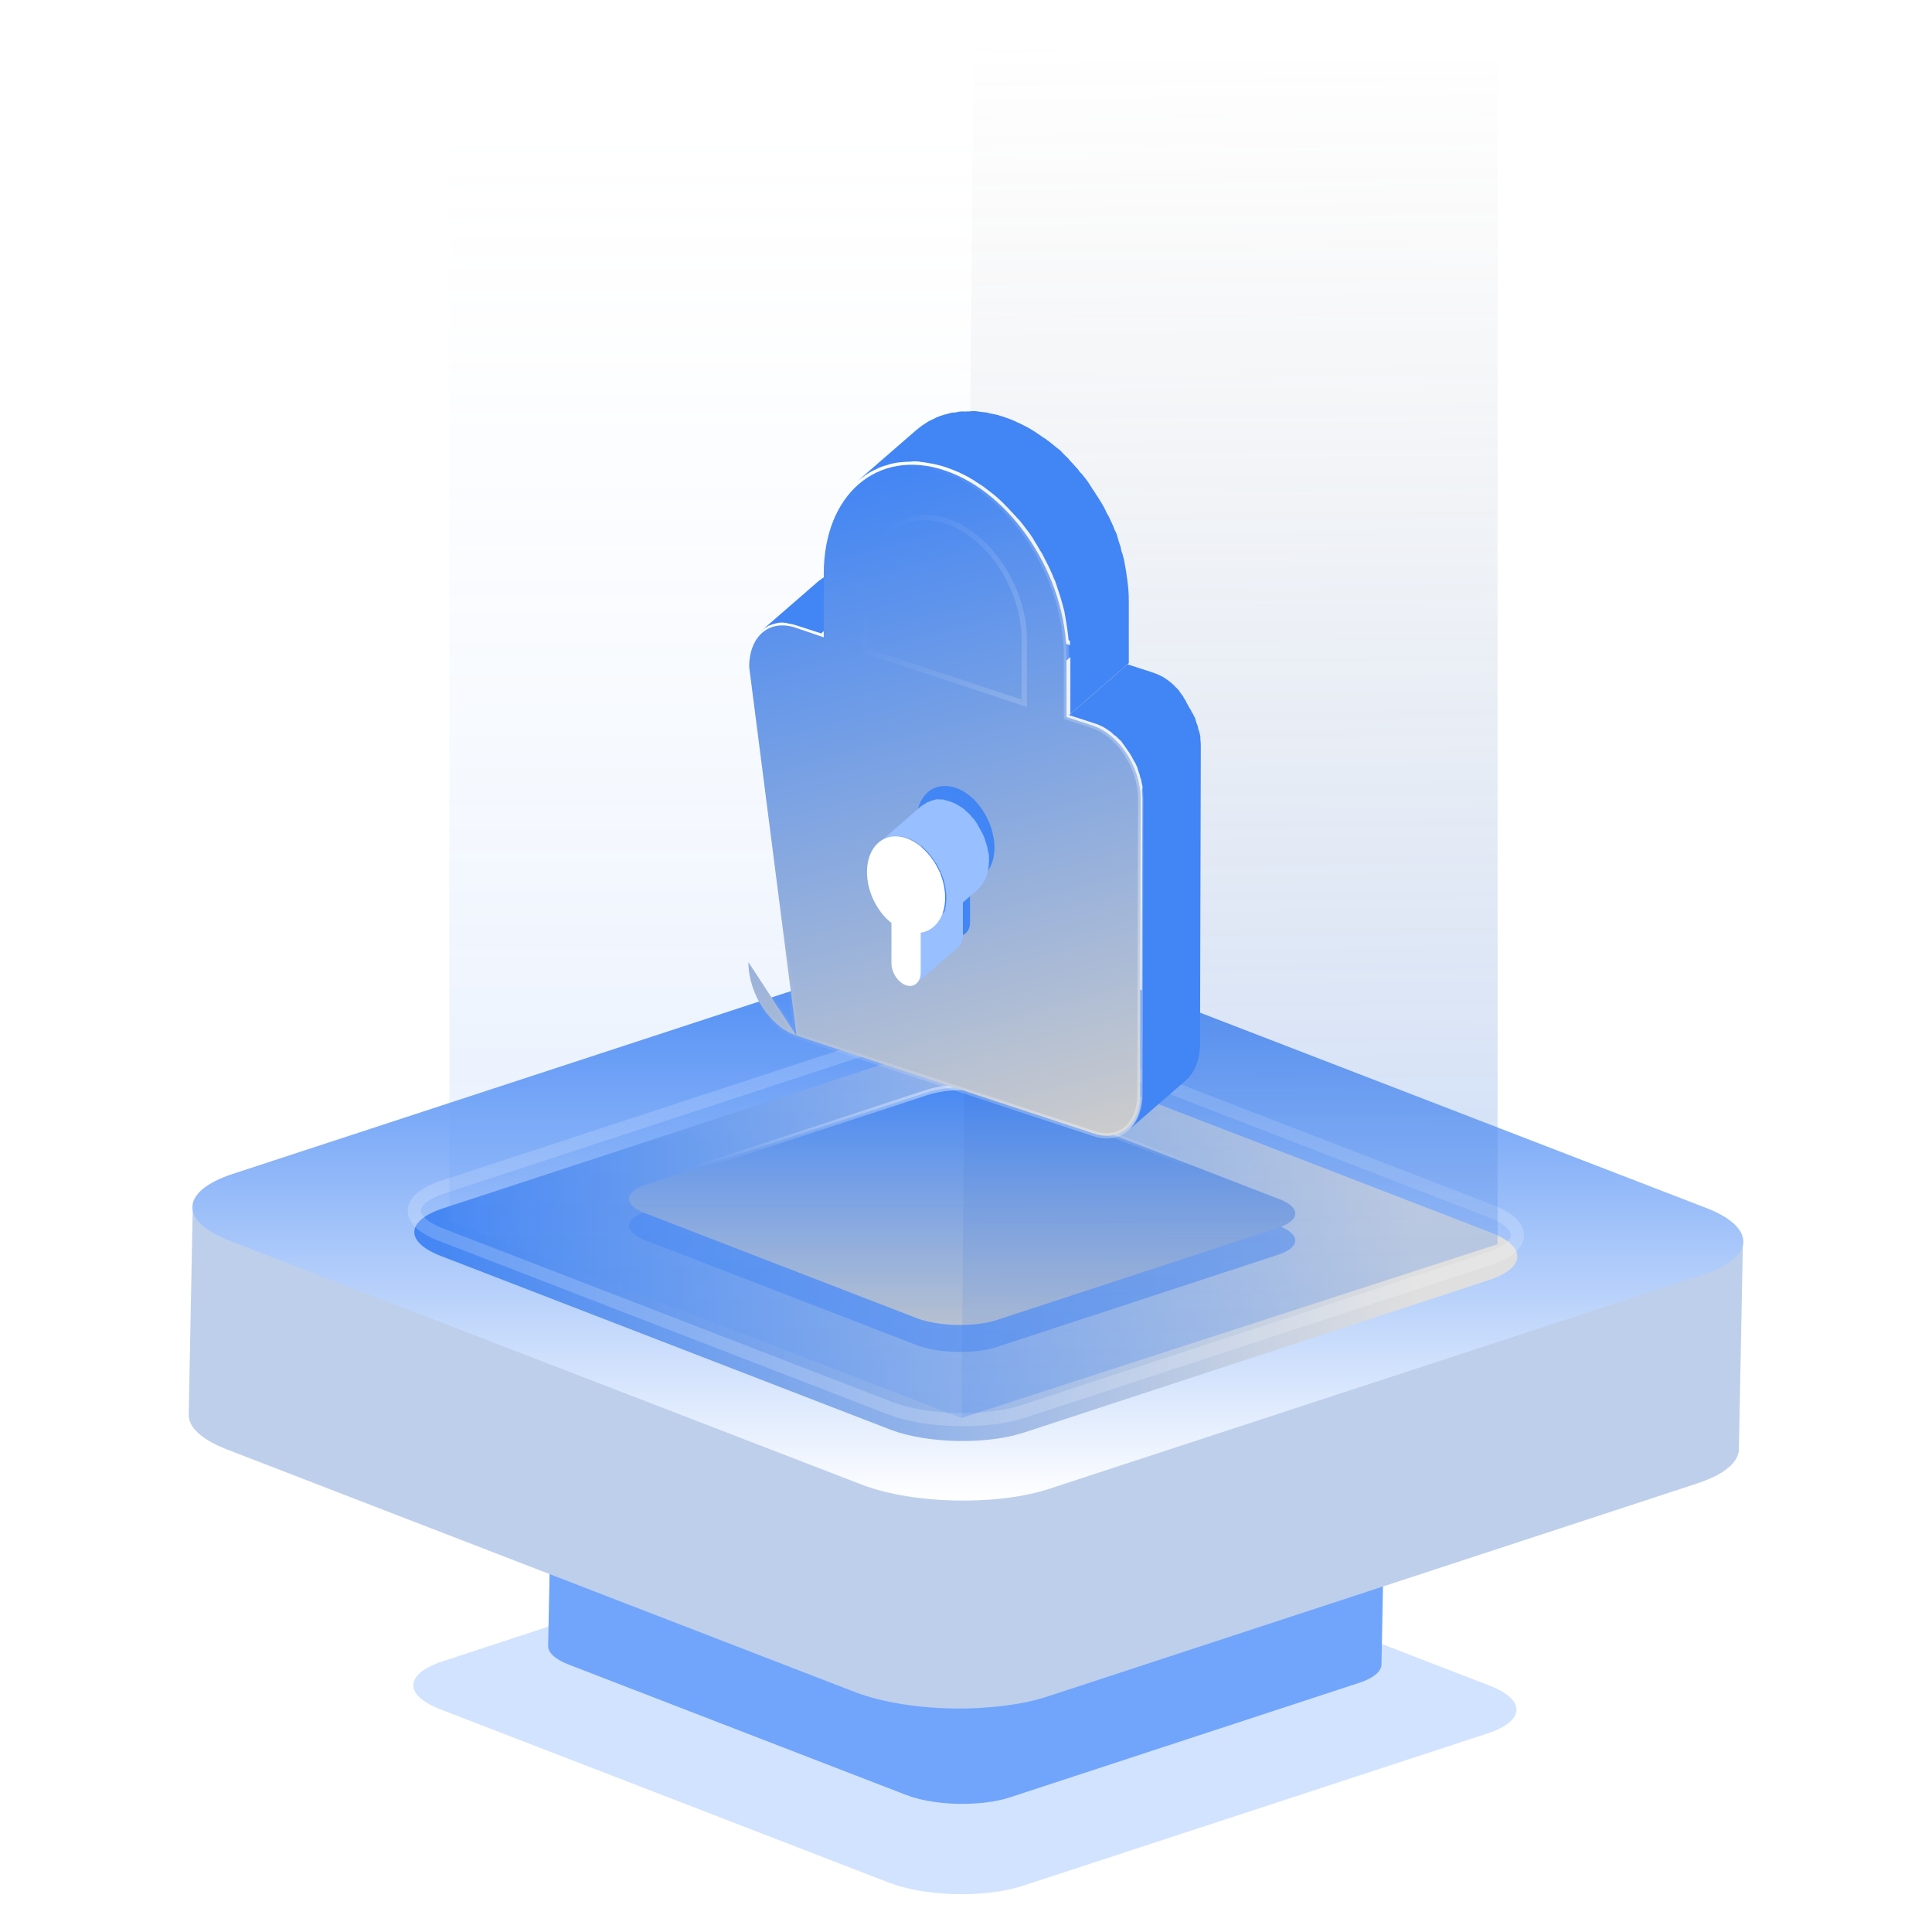 <svg width="362" height="362" viewBox="0 0 362 362" fill="none" xmlns="http://www.w3.org/2000/svg">
<path d="M279.175 315.861C285.954 318.484 285.767 322.481 278.748 324.786L191.632 353.349C184.619 355.647 173.395 355.392 166.617 352.769L82.414 320.238C75.636 317.615 75.822 313.618 82.842 311.313L169.958 282.75C176.971 280.452 188.194 280.707 194.972 283.33L279.175 315.861Z" fill="#D2E3FF"/>
<path d="M259.256 290.715C259.249 290.807 259.23 290.9 259.208 290.993C259.204 291.008 259.204 291.022 259.197 291.034C259.167 291.134 259.13 291.23 259.086 291.327C259.075 291.353 259.06 291.379 259.045 291.405C259.008 291.475 258.967 291.549 258.922 291.62C258.904 291.646 258.889 291.676 258.87 291.702C258.844 291.742 258.807 291.779 258.778 291.82L258.804 290.566C258.804 290.622 258.793 290.677 258.785 290.733C258.778 290.804 258.767 290.87 258.748 290.937C258.737 290.978 258.726 291.019 258.715 291.06C258.696 291.119 258.674 291.182 258.648 291.241C258.629 291.282 258.611 291.327 258.592 291.368C258.562 291.423 258.529 291.479 258.496 291.538C258.47 291.579 258.444 291.624 258.418 291.664C258.384 291.713 258.344 291.761 258.306 291.809C258.266 291.861 258.225 291.913 258.177 291.965C258.132 292.013 258.084 292.058 258.039 292.106C257.987 292.158 257.939 292.206 257.88 292.258C257.824 292.306 257.765 292.355 257.705 292.403C257.646 292.451 257.587 292.499 257.524 292.544C257.453 292.596 257.379 292.644 257.301 292.696C257.234 292.74 257.171 292.785 257.101 292.826C257.004 292.885 256.896 292.945 256.793 293.004C256.729 293.041 256.67 293.074 256.603 293.112C256.414 293.212 256.21 293.308 255.995 293.401C255.824 293.475 255.65 293.546 255.464 293.62C255.412 293.638 255.36 293.657 255.308 293.679C255.13 293.746 254.948 293.813 254.755 293.876L189.334 315.33C189.038 315.427 188.726 315.516 188.41 315.601C188.355 315.616 188.295 315.631 188.24 315.65C187.917 315.735 187.59 315.813 187.253 315.883C187.242 315.887 187.23 315.887 187.219 315.891C186.878 315.961 186.525 316.028 186.169 316.087C186.058 316.106 185.943 316.121 185.828 316.139C185.579 316.176 185.327 316.214 185.071 316.247C184.937 316.265 184.804 316.28 184.67 316.295C184.481 316.317 184.292 316.336 184.102 316.351C183.691 316.392 183.279 316.421 182.859 316.447C182.744 316.455 182.629 316.462 182.514 316.47C182.34 316.477 182.166 316.481 181.991 316.488C181.75 316.496 181.509 316.507 181.268 316.507C181.141 316.507 181.012 316.507 180.882 316.507C180.607 316.507 180.336 316.507 180.062 316.503C179.943 316.499 179.824 316.499 179.702 316.496C179.379 316.488 179.06 316.473 178.737 316.458C178.678 316.455 178.618 316.455 178.563 316.451C178.188 316.429 177.817 316.399 177.446 316.369C177.353 316.362 177.264 316.351 177.171 316.343C176.859 316.314 176.551 316.28 176.247 316.24C176.177 316.232 176.11 316.225 176.039 316.214C175.679 316.165 175.327 316.113 174.978 316.054C174.893 316.039 174.811 316.024 174.726 316.009C174.448 315.961 174.173 315.909 173.902 315.854C173.806 315.835 173.709 315.817 173.616 315.794C173.294 315.724 172.978 315.65 172.667 315.572C172.641 315.564 172.615 315.56 172.589 315.553C172.247 315.464 171.913 315.368 171.59 315.264C171.26 315.16 170.941 315.048 170.633 314.93C170.607 314.919 170.574 314.911 170.548 314.9L107.312 290.47C107.108 290.392 106.919 290.31 106.733 290.228C106.685 290.206 106.637 290.184 106.589 290.162C106.429 290.091 106.277 290.017 106.132 289.943C106.106 289.932 106.08 289.917 106.058 289.906C105.921 289.835 105.787 289.761 105.661 289.69C105.65 289.683 105.639 289.676 105.628 289.672C105.483 289.586 105.349 289.501 105.219 289.416C105.186 289.394 105.153 289.371 105.119 289.345C104.986 289.253 104.86 289.16 104.745 289.067C104.737 289.063 104.733 289.056 104.726 289.052C104.618 288.963 104.518 288.87 104.425 288.781C104.399 288.755 104.377 288.733 104.351 288.707C104.258 288.611 104.169 288.514 104.091 288.418C104.088 288.414 104.088 288.41 104.084 288.407C104.01 288.314 103.947 288.217 103.891 288.121C103.876 288.095 103.861 288.073 103.847 288.047C103.791 287.946 103.743 287.85 103.706 287.75C103.706 287.746 103.706 287.746 103.706 287.742C103.668 287.646 103.642 287.546 103.624 287.449C103.62 287.423 103.613 287.397 103.609 287.375C103.594 287.275 103.583 287.178 103.587 287.078L103.561 288.34C103.535 288.303 103.505 288.266 103.483 288.232C103.435 288.154 103.39 288.08 103.349 288.002C103.194 287.694 103.116 287.382 103.123 287.074L102.707 308.392C102.681 309.631 103.965 310.893 106.566 311.898L169.802 336.329C169.806 336.329 169.806 336.332 169.809 336.332C169.835 336.343 169.861 336.351 169.887 336.358C170.21 336.481 170.54 336.596 170.885 336.703C170.9 336.707 170.915 336.714 170.93 336.718C171.245 336.818 171.572 336.911 171.906 336.996C171.91 336.996 171.913 336.996 171.917 337C171.943 337.008 171.969 337.011 171.991 337.019C172.258 337.089 172.533 337.156 172.811 337.215C172.867 337.226 172.923 337.238 172.978 337.249C173.075 337.271 173.175 337.29 173.275 337.312C173.409 337.338 173.542 337.367 173.679 337.393C173.824 337.419 173.976 337.445 174.125 337.471C174.214 337.486 174.299 337.505 174.388 337.516C174.436 337.523 174.485 337.534 174.533 337.542C174.815 337.586 175.101 337.627 175.386 337.668C175.42 337.672 175.449 337.675 175.483 337.679C175.553 337.69 175.628 337.698 175.698 337.705C175.88 337.727 176.062 337.753 176.247 337.772C176.384 337.787 176.522 337.798 176.655 337.813C176.748 337.82 176.845 337.831 176.937 337.839C177 337.846 177.064 337.85 177.127 337.857C177.427 337.883 177.731 337.906 178.032 337.924C178.051 337.924 178.069 337.924 178.088 337.928C178.147 337.931 178.21 337.932 178.269 337.935C178.503 337.946 178.737 337.961 178.971 337.969C179.067 337.972 179.164 337.972 179.264 337.976C179.386 337.98 179.513 337.983 179.635 337.983C179.743 337.987 179.854 337.991 179.961 337.991C180.136 337.991 180.307 337.991 180.481 337.987C180.615 337.987 180.748 337.987 180.878 337.987C180.93 337.987 180.982 337.987 181.034 337.987C181.23 337.983 181.427 337.972 181.624 337.965C181.806 337.957 181.987 337.954 182.166 337.946C182.203 337.946 182.236 337.943 182.273 337.943C182.355 337.939 182.433 337.928 182.514 337.924C182.948 337.898 183.379 337.865 183.806 337.824C183.887 337.816 183.973 337.813 184.054 337.805C184.169 337.794 184.284 337.779 184.399 337.765C184.537 337.75 184.678 337.731 184.815 337.716C185.078 337.683 185.342 337.646 185.602 337.605C185.72 337.586 185.835 337.572 185.954 337.553C186.321 337.49 186.689 337.427 187.041 337.353C187.06 337.349 187.078 337.345 187.097 337.342C187.39 337.278 187.679 337.215 187.958 337.141C188.006 337.13 188.051 337.115 188.099 337.104C188.158 337.089 188.217 337.071 188.277 337.056C188.603 336.967 188.926 336.874 189.23 336.774L254.655 315.319C254.767 315.282 254.874 315.245 254.982 315.208C255.011 315.197 255.037 315.186 255.067 315.175C255.152 315.145 255.234 315.115 255.316 315.082C255.394 315.052 255.472 315.022 255.546 314.993C255.624 314.959 255.702 314.93 255.78 314.896C255.828 314.878 255.88 314.855 255.928 314.837C255.943 314.829 255.958 314.822 255.973 314.815C256.18 314.722 256.381 314.625 256.566 314.529C256.581 314.522 256.6 314.514 256.614 314.507C256.637 314.496 256.659 314.481 256.681 314.47C256.83 314.392 256.967 314.31 257.101 314.228C257.115 314.217 257.138 314.21 257.152 314.199C257.16 314.195 257.164 314.191 257.167 314.188C257.305 314.099 257.434 314.013 257.553 313.92C257.564 313.913 257.575 313.906 257.587 313.898C257.609 313.883 257.624 313.865 257.642 313.85C257.728 313.783 257.813 313.713 257.887 313.646C257.906 313.631 257.924 313.616 257.943 313.598C257.954 313.586 257.961 313.575 257.973 313.568C258.065 313.479 258.154 313.39 258.236 313.301C258.236 313.301 258.236 313.301 258.24 313.297C258.318 313.204 258.388 313.115 258.451 313.022C258.459 313.011 258.466 313.004 258.473 312.993C258.485 312.978 258.492 312.959 258.503 312.941C258.548 312.87 258.588 312.796 258.626 312.726C258.633 312.707 258.648 312.692 258.655 312.674C258.659 312.666 258.663 312.655 258.666 312.648C258.711 312.551 258.748 312.451 258.778 312.355C258.778 312.351 258.781 312.347 258.781 312.343C258.785 312.332 258.785 312.321 258.789 312.31C258.811 312.217 258.83 312.124 258.837 312.032C258.837 312.017 258.844 312.002 258.844 311.987C258.848 311.954 258.848 311.924 258.848 311.891L259.264 290.573C259.267 290.622 259.26 290.67 259.256 290.715Z" fill="#71A5FC"/>
<path d="M326.573 232.181C326.56 232.353 326.525 232.526 326.484 232.698C326.477 232.726 326.477 232.754 326.463 232.774C326.408 232.961 326.339 233.14 326.256 233.32C326.235 233.368 326.207 233.416 326.18 233.465C326.111 233.596 326.035 233.734 325.952 233.865C325.918 233.913 325.89 233.969 325.855 234.017C325.807 234.093 325.738 234.162 325.683 234.238L325.731 231.905C325.731 232.008 325.711 232.112 325.697 232.215C325.683 232.346 325.662 232.471 325.628 232.595C325.607 232.671 325.586 232.747 325.566 232.823C325.531 232.933 325.49 233.051 325.441 233.161C325.407 233.237 325.372 233.32 325.338 233.396C325.283 233.499 325.22 233.603 325.158 233.713C325.11 233.789 325.062 233.872 325.013 233.948C324.951 234.038 324.875 234.127 324.806 234.217C324.73 234.314 324.654 234.41 324.565 234.507C324.482 234.597 324.392 234.679 324.309 234.769C324.213 234.866 324.123 234.956 324.013 235.052C323.909 235.142 323.799 235.232 323.688 235.321C323.578 235.411 323.467 235.501 323.35 235.584C323.219 235.68 323.081 235.77 322.936 235.867C322.811 235.95 322.694 236.032 322.563 236.108C322.384 236.219 322.183 236.329 321.99 236.44C321.873 236.509 321.762 236.571 321.638 236.64C321.286 236.826 320.906 237.006 320.506 237.178C320.189 237.316 319.864 237.447 319.519 237.585C319.422 237.62 319.326 237.654 319.229 237.696C318.898 237.82 318.56 237.944 318.201 238.062L196.503 277.972C195.951 278.151 195.371 278.317 194.785 278.476C194.681 278.503 194.571 278.531 194.467 278.565C193.867 278.724 193.259 278.869 192.631 279C192.61 279.007 192.59 279.007 192.569 279.014C191.934 279.145 191.278 279.269 190.616 279.38C190.409 279.414 190.195 279.442 189.981 279.476C189.518 279.545 189.049 279.614 188.572 279.677C188.324 279.711 188.076 279.739 187.827 279.766C187.475 279.808 187.123 279.842 186.771 279.87C186.005 279.946 185.239 280.001 184.459 280.049C184.245 280.063 184.031 280.077 183.817 280.091C183.492 280.105 183.168 280.111 182.843 280.125C182.395 280.139 181.946 280.16 181.497 280.16C181.263 280.16 181.021 280.16 180.78 280.16C180.269 280.16 179.765 280.16 179.254 280.153C179.033 280.146 178.812 280.146 178.585 280.139C177.984 280.125 177.391 280.098 176.79 280.07C176.68 280.063 176.569 280.063 176.466 280.056C175.768 280.015 175.078 279.96 174.388 279.904C174.215 279.891 174.05 279.87 173.877 279.856C173.297 279.801 172.724 279.739 172.158 279.663C172.027 279.649 171.903 279.635 171.772 279.614C171.102 279.525 170.447 279.428 169.798 279.318C169.639 279.29 169.487 279.262 169.328 279.235C168.811 279.145 168.3 279.048 167.796 278.945C167.617 278.91 167.437 278.876 167.265 278.835C166.664 278.703 166.077 278.565 165.498 278.42C165.449 278.407 165.401 278.4 165.353 278.386C164.718 278.22 164.096 278.041 163.496 277.847C162.882 277.654 162.288 277.447 161.715 277.226C161.667 277.206 161.605 277.192 161.556 277.171L43.925 231.725C43.545 231.58 43.193 231.428 42.848 231.277C42.758 231.235 42.668 231.194 42.579 231.152C42.282 231.021 41.999 230.883 41.73 230.745C41.681 230.724 41.633 230.697 41.592 230.676C41.336 230.545 41.088 230.407 40.853 230.276C40.832 230.262 40.812 230.248 40.791 230.241C40.522 230.082 40.273 229.924 40.032 229.765C39.969 229.724 39.907 229.682 39.845 229.634C39.597 229.461 39.362 229.289 39.148 229.116C39.134 229.109 39.127 229.095 39.114 229.089C38.913 228.923 38.727 228.75 38.554 228.585C38.506 228.536 38.465 228.495 38.416 228.447C38.244 228.267 38.078 228.088 37.933 227.908C37.926 227.901 37.926 227.894 37.919 227.887C37.781 227.715 37.664 227.535 37.56 227.356C37.533 227.308 37.505 227.266 37.478 227.218C37.374 227.032 37.284 226.852 37.215 226.666C37.215 226.659 37.215 226.659 37.215 226.652C37.146 226.472 37.098 226.286 37.063 226.107C37.057 226.058 37.043 226.01 37.036 225.969C37.008 225.782 36.988 225.603 36.995 225.416L36.946 227.763C36.898 227.694 36.843 227.625 36.801 227.563C36.712 227.418 36.629 227.28 36.553 227.135C36.263 226.562 36.118 225.982 36.132 225.409L35.359 265.064C35.31 267.37 37.699 269.716 42.537 271.587L160.169 317.033C160.176 317.033 160.176 317.04 160.183 317.04C160.231 317.06 160.279 317.074 160.328 317.088C160.928 317.316 161.542 317.53 162.184 317.73C162.212 317.737 162.24 317.751 162.267 317.757C162.854 317.944 163.461 318.116 164.083 318.275C164.089 318.275 164.096 318.275 164.103 318.282C164.152 318.296 164.2 318.303 164.241 318.317C164.738 318.448 165.249 318.572 165.767 318.682C165.87 318.703 165.974 318.724 166.077 318.745C166.257 318.786 166.443 318.82 166.63 318.862C166.878 318.91 167.127 318.965 167.382 319.014C167.651 319.062 167.934 319.11 168.21 319.159C168.376 319.186 168.535 319.221 168.7 319.242C168.79 319.255 168.88 319.276 168.97 319.29C169.494 319.373 170.026 319.449 170.557 319.524C170.619 319.531 170.674 319.538 170.737 319.545C170.868 319.566 171.006 319.58 171.137 319.594C171.475 319.635 171.813 319.683 172.158 319.718C172.414 319.745 172.669 319.766 172.918 319.794C173.09 319.808 173.27 319.828 173.442 319.842C173.56 319.856 173.677 319.863 173.794 319.877C174.353 319.925 174.919 319.966 175.479 320.001C175.513 320.001 175.548 320.001 175.582 320.008C175.692 320.015 175.81 320.015 175.92 320.021C176.355 320.042 176.79 320.07 177.225 320.084C177.404 320.09 177.584 320.091 177.77 320.097C177.998 320.104 178.233 320.111 178.46 320.111C178.661 320.118 178.868 320.125 179.068 320.125C179.392 320.125 179.71 320.125 180.034 320.118C180.283 320.118 180.531 320.118 180.773 320.118C180.869 320.118 180.966 320.118 181.063 320.118C181.428 320.111 181.794 320.091 182.16 320.077C182.498 320.063 182.837 320.056 183.168 320.042C183.237 320.042 183.299 320.035 183.368 320.035C183.52 320.028 183.665 320.008 183.817 320.001C184.624 319.952 185.425 319.89 186.219 319.814C186.371 319.801 186.529 319.794 186.681 319.78C186.895 319.759 187.109 319.732 187.323 319.704C187.579 319.676 187.841 319.642 188.096 319.614C188.586 319.552 189.076 319.483 189.56 319.407C189.78 319.373 189.994 319.345 190.215 319.311C190.899 319.193 191.582 319.076 192.238 318.938C192.272 318.931 192.307 318.924 192.341 318.917C192.887 318.8 193.425 318.682 193.943 318.544C194.032 318.524 194.115 318.496 194.205 318.475C194.315 318.448 194.426 318.413 194.536 318.386C195.144 318.22 195.744 318.047 196.31 317.861L318.014 277.951C318.221 277.882 318.422 277.813 318.622 277.744C318.677 277.723 318.725 277.703 318.78 277.682C318.939 277.627 319.091 277.571 319.243 277.509C319.388 277.454 319.533 277.399 319.671 277.344C319.816 277.281 319.961 277.226 320.106 277.164C320.195 277.13 320.292 277.088 320.382 277.054C320.409 277.04 320.437 277.026 320.465 277.012C320.851 276.84 321.224 276.66 321.569 276.481C321.597 276.467 321.631 276.453 321.659 276.439C321.7 276.419 321.742 276.391 321.783 276.37C322.059 276.225 322.315 276.074 322.563 275.922C322.591 275.901 322.632 275.887 322.66 275.866C322.673 275.86 322.68 275.853 322.687 275.846C322.943 275.68 323.184 275.521 323.405 275.349C323.426 275.335 323.447 275.321 323.467 275.307C323.509 275.28 323.536 275.245 323.571 275.218C323.73 275.093 323.888 274.962 324.026 274.838C324.061 274.81 324.095 274.783 324.13 274.748C324.151 274.728 324.164 274.707 324.185 274.693C324.358 274.527 324.523 274.362 324.675 274.196C324.675 274.196 324.675 274.196 324.682 274.189C324.827 274.017 324.958 273.851 325.076 273.678C325.089 273.658 325.103 273.644 325.117 273.623C325.138 273.596 325.151 273.561 325.172 273.527C325.255 273.395 325.331 273.257 325.4 273.126C325.414 273.092 325.441 273.064 325.455 273.03C325.462 273.016 325.469 272.995 325.476 272.981C325.559 272.802 325.628 272.615 325.683 272.436C325.683 272.429 325.69 272.422 325.69 272.415C325.697 272.395 325.697 272.374 325.704 272.353C325.745 272.181 325.78 272.008 325.793 271.835C325.793 271.808 325.807 271.78 325.807 271.753C325.814 271.69 325.814 271.635 325.814 271.573L326.587 231.919C326.594 232.008 326.58 232.098 326.573 232.181Z" fill="#BDCFEB"/>
<path d="M319.664 226.324C329.195 230.001 328.931 235.62 319.066 238.853L196.583 278.965C186.718 282.198 170.942 281.83 161.412 278.154L43.026 232.478C33.496 228.801 33.76 223.182 43.624 219.949L166.108 179.837C175.972 176.604 191.748 176.972 201.279 180.648L319.664 226.324Z" fill="url(#paint0_linear_383_1054)"/>
<g filter="url(#filter0_i_383_1054)">
<path d="M279.353 226.949C286.131 229.571 285.945 233.568 278.925 235.873L191.809 264.436C184.796 266.734 173.573 266.479 166.794 263.856L82.591 231.325C75.813 228.702 75.999 224.705 83.019 222.4L170.135 193.837C177.148 191.539 188.371 191.794 195.15 194.417L279.353 226.949Z" fill="url(#paint1_linear_383_1054)"/>
</g>
<path d="M279.353 226.949C286.131 229.571 285.945 233.568 278.925 235.873L191.809 264.436C184.796 266.734 173.573 266.479 166.794 263.856L82.591 231.325C75.813 228.702 75.999 224.705 83.019 222.4L170.135 193.837C177.148 191.539 188.371 191.794 195.15 194.417L279.353 226.949Z" stroke="white" stroke-opacity="0.19" stroke-width="2.46" stroke-miterlimit="10"/>
<g filter="url(#filter1_f_383_1054)">
<path d="M239.702 229.73C243.794 231.313 243.684 233.729 239.441 235.118L186.825 252.368C182.59 253.757 175.813 253.597 171.714 252.014L120.857 232.365C116.765 230.782 116.875 228.366 121.118 226.977L173.734 209.727C177.969 208.338 184.746 208.498 188.845 210.081L239.702 229.73Z" fill="#4285F4" fill-opacity="0.5"/>
</g>
<path d="M239.702 224.679C243.794 226.261 243.684 228.678 239.441 230.067L186.825 247.316C182.59 248.705 175.813 248.545 171.714 246.963L120.857 227.314C116.765 225.731 116.875 223.315 121.118 221.926L173.734 204.676C177.969 203.287 184.746 203.447 188.845 205.03L239.702 224.679Z" fill="url(#paint2_linear_383_1054)" stroke="url(#paint3_linear_383_1054)" stroke-miterlimit="10"/>
<path opacity="0.3" d="M84.186 6.735V228.718L180.137 265.696L182.397 8.986L84.186 6.735Z" fill="url(#paint4_linear_383_1054)"/>
<path opacity="0.3" d="M280.608 11.137V233.12L180.138 265.696L182.398 8.986L280.608 11.137Z" fill="url(#paint5_linear_383_1054)"/>
<path d="M146.996 116.689C146.853 116.647 146.7 116.688 146.557 116.647C146.415 116.685 146.338 116.627 146.185 116.668C146.031 116.709 145.889 116.667 145.669 116.726L144.639 117.002C144.42 117.061 144.19 117.202 143.971 117.261C143.894 117.281 143.894 117.281 143.828 117.378C143.686 117.496 143.456 117.558 143.313 117.675C143.236 117.696 143.236 117.696 143.171 117.793C142.951 117.931 142.732 118.058 142.579 118.258L153.528 108.743L153.604 108.723L154.043 108.378L154.12 108.358C154.196 108.337 154.196 108.337 154.262 108.24C154.339 108.219 154.404 108.122 154.481 108.102C154.558 108.081 154.635 107.981 154.777 107.943C154.854 107.923 154.854 107.923 154.92 107.826L154.996 107.805C155.139 107.767 155.369 107.626 155.588 107.567L156.914 107.212C156.991 107.191 157.057 107.173 157.134 107.232C157.287 107.191 157.353 107.253 157.506 107.212C157.583 107.191 157.649 107.174 157.725 107.233C157.802 107.212 157.868 107.274 157.945 107.253L158.613 107.301C158.69 107.28 158.756 107.342 158.832 107.322C158.909 107.301 158.909 107.381 158.975 107.363C159.347 107.411 159.72 107.549 160.158 107.659L164.816 109.168L153.867 118.682L149.209 117.173C148.837 117.046 148.398 116.925 148.026 116.878C147.872 116.839 147.807 116.857 147.653 116.83C147.434 116.719 147.215 116.698 146.996 116.689Z" fill="#4285F4"/>
<path d="M162.667 110.413C162.667 106.895 163.554 103.889 165.111 101.713C165.626 100.963 166.218 100.35 166.886 99.785L177.835 90.27C175.249 92.495 173.615 96.303 173.615 100.978V112.006L162.667 121.521V110.413ZM191.436 131.036L202.385 121.522L173.615 112.006L162.667 121.521L191.436 131.036ZM214.069 147.484C214.069 147.257 213.992 146.971 213.926 146.75C213.926 146.603 213.849 146.385 213.849 146.237C213.849 146.09 213.773 145.952 213.707 145.822C213.63 145.615 213.553 145.398 213.553 145.171C213.477 145.044 213.477 144.964 213.411 144.823C213.334 144.617 213.268 144.328 213.192 144.11C213.192 144.031 213.115 143.904 213.115 143.825C212.973 143.477 212.819 143.212 212.677 142.864C212.677 142.864 212.677 142.785 212.6 142.805L212.162 142.004C212.085 141.945 212.085 141.797 212.019 141.735C211.877 141.467 211.723 141.202 211.57 141.016C211.57 140.937 211.493 140.957 211.493 140.889C211.274 140.642 211.12 140.297 210.901 140.049C210.824 139.99 210.748 139.943 210.748 139.784L210.309 139.209C210.233 139.082 210.167 139.021 210.09 138.882C209.937 138.765 209.794 138.576 209.641 138.469C209.498 138.36 209.422 138.222 209.268 138.104C209.126 137.995 209.049 137.856 208.895 137.818C208.676 137.65 208.457 137.482 208.304 137.285L208.008 137.058C207.569 136.721 207.12 136.456 206.671 136.19C206.594 136.132 206.528 136.081 206.451 136.102C206.002 135.836 205.487 135.668 204.972 135.5L200.314 133.99L211.263 124.476L215.921 125.985C216.436 126.153 216.885 126.339 217.4 126.587C217.477 126.646 217.543 126.696 217.62 126.676C218.058 126.944 218.507 127.209 218.946 127.546L219.022 127.605L219.242 127.773C219.461 127.941 219.68 128.121 219.833 128.306L220.053 128.475C220.129 128.533 220.129 128.613 220.195 128.663C220.338 128.773 220.414 128.911 220.568 129.017C220.645 129.076 220.71 129.206 220.787 129.265C220.864 129.324 220.929 129.386 220.929 129.454C221.006 129.581 221.083 129.64 221.149 129.781C221.225 129.84 221.291 129.89 221.291 129.97C221.368 130.108 221.51 130.217 221.587 130.355C221.664 130.414 221.73 130.465 221.73 130.624C221.73 130.703 221.806 130.682 221.806 130.751C221.96 130.936 222.102 131.205 222.256 131.47V131.549C222.256 131.629 222.332 131.608 222.332 131.676C222.409 131.883 222.552 132.003 222.628 132.21C222.705 132.268 222.705 132.337 222.771 132.478C222.847 132.537 222.847 132.684 222.924 132.743C223.001 132.802 223.001 132.87 223.067 132.932C223.143 133.138 223.286 133.327 223.363 133.545C223.363 133.545 223.363 133.624 223.439 133.603C223.582 133.872 223.659 134.078 223.812 134.343C223.812 134.423 223.812 134.423 223.889 134.47C223.965 134.529 223.965 134.677 223.965 134.756C224.042 134.883 224.042 135.042 224.108 135.183C224.108 135.262 224.185 135.389 224.185 135.469C224.261 135.596 224.261 135.675 224.327 135.816C224.327 135.896 224.404 135.943 224.404 136.023C224.48 136.15 224.48 136.309 224.48 136.456C224.557 136.583 224.557 136.742 224.623 136.883C224.623 136.963 224.623 136.963 224.7 137.01C224.7 137.158 224.7 137.237 224.776 137.375C224.853 137.582 224.853 137.888 224.919 138.109V138.563C224.996 139.075 224.996 139.688 224.996 140.233L224.853 195.551C224.853 198.615 223.812 201.038 222.113 202.492L211.164 212.007C212.863 210.553 213.904 208.141 213.904 205.077L214.047 149.759C214.047 149.225 213.97 148.633 213.97 148.089C214.069 147.79 214.069 147.642 214.069 147.484Z" fill="#4285F4"/>
<path d="M140.374 124.965V124.964C140.374 122.004 141.369 119.802 142.845 118.532C144.323 117.26 146.459 116.771 148.965 117.58C148.966 117.58 148.967 117.58 148.968 117.581L153.621 119.167L154.348 119.416V118.541V107.513C154.348 99.961 156.935 94.114 160.958 90.667C164.983 87.218 170.617 86.023 176.924 88.11L176.925 88.11C183.229 90.191 188.981 95.141 193.147 101.481C197.313 107.822 199.868 115.512 199.831 123.031L199.831 123.034L199.831 134.063V134.353L200.074 134.432L204.729 135.94C204.73 135.94 204.73 135.94 204.731 135.94C207.194 136.758 209.451 138.701 211.094 141.209C212.736 143.716 213.739 146.749 213.739 149.704C213.739 149.704 213.739 149.704 213.739 149.705L213.596 205.022L213.596 205.023C213.596 207.979 212.585 210.187 211.098 211.462C209.608 212.738 207.471 213.225 205.005 212.407L205.005 212.407L149.241 194.047L140.374 124.965ZM140.374 124.965L140.232 180.282M140.374 124.965L140.232 180.282M140.232 180.282C140.232 180.283 140.232 180.283 140.232 180.283M140.232 180.282V180.283M140.232 180.283C140.232 183.238 141.234 186.271 142.877 188.778C144.52 191.286 146.777 193.229 149.24 194.047L140.232 180.283ZM162.424 122.018L162.183 121.939V121.65V110.621C162.183 105.804 163.853 101.839 166.672 99.425C169.489 97.011 173.286 96.29 177.331 97.631C181.379 98.972 185.02 102.146 187.648 106.158C190.277 110.169 191.919 115.06 191.919 119.878V130.907V131.773L191.194 131.534L162.424 122.018Z" fill="url(#paint6_linear_383_1054)" stroke="url(#paint7_linear_383_1054)"/>
<path d="M200.173 119.357C200.096 118.844 200.03 118.249 199.954 117.657C199.877 117.065 199.734 116.411 199.658 115.819C199.581 115.385 199.515 115.017 199.438 114.573C199.362 114.207 199.219 113.792 199.143 113.426C199 112.931 198.847 112.36 198.693 111.856C198.617 111.57 198.474 111.223 198.397 110.937C198.178 110.383 198.025 109.732 197.805 109.178C197.729 108.972 197.663 108.683 197.51 108.486C197.214 107.646 196.841 106.906 196.468 106.087C196.392 106.028 196.392 105.881 196.326 105.819C195.953 105.147 195.657 104.466 195.296 103.791C195.142 103.606 195.076 103.385 194.923 103.199C194.55 102.527 194.189 101.944 193.816 101.351L193.597 100.945C193.147 100.226 192.632 99.513 192.117 98.89L191.679 98.316C191.306 97.803 190.934 97.37 190.495 96.942L189.827 96.202C189.454 95.848 189.158 95.462 188.785 95.097L187.898 94.189C187.602 93.882 187.306 93.655 187.01 93.349C186.495 92.874 185.969 92.482 185.454 92.087L184.489 91.347C184.27 91.178 183.974 90.951 183.678 90.792C183.24 90.524 182.79 90.191 182.352 89.922C182.056 89.775 181.837 89.595 181.541 89.447C181.092 89.182 180.576 88.946 180.061 88.698C179.842 88.609 179.623 88.43 179.316 88.364C178.582 88.028 177.836 87.762 177.091 87.508C176.357 87.24 175.688 87.112 174.954 86.935C174.801 86.896 174.581 86.887 174.439 86.846C173.77 86.719 173.113 86.588 172.444 86.541C172.367 86.561 172.367 86.561 172.302 86.499C171.71 86.431 171.195 86.41 170.603 86.501C170.307 86.501 169.934 86.532 169.638 86.532C169.189 86.573 168.827 86.591 168.378 86.643C168.159 86.702 167.929 86.684 167.71 86.743C167.194 86.881 166.668 86.942 166.23 87.139L165.857 87.239C165.265 87.398 164.674 87.636 164.148 87.924C164.005 87.962 163.852 88.083 163.709 88.121C163.271 88.318 162.821 88.586 162.449 88.844C162.306 88.962 162.153 89.003 162.076 89.092C161.561 89.457 161.035 89.836 160.52 90.28L171.469 80.766C171.545 80.745 171.545 80.666 171.611 80.648C171.984 80.321 172.357 80.063 172.795 79.718C172.872 79.698 172.937 79.601 173.014 79.58C173.157 79.462 173.31 79.421 173.387 79.333C173.606 79.195 173.759 79.085 173.979 78.947C174.198 78.809 174.417 78.75 174.647 78.621C174.79 78.582 174.943 78.462 175.097 78.421C175.173 78.4 175.239 78.303 175.316 78.282C175.765 78.083 176.28 77.877 176.719 77.759L178.275 77.342C178.417 77.304 178.494 77.283 178.648 77.322C178.867 77.263 179.086 77.284 179.316 77.222C179.535 77.163 179.765 77.102 179.985 77.122C180.204 77.064 180.357 77.102 180.576 77.111C180.872 77.111 181.245 77.079 181.541 77.08C181.683 77.121 181.914 77.059 182.056 77.021C182.429 77.001 182.867 77.031 183.24 77.09C183.316 77.069 183.316 77.069 183.382 77.131C183.821 77.161 184.347 77.258 184.785 77.288C185.004 77.309 185.158 77.336 185.377 77.436C185.519 77.477 185.75 77.495 185.892 77.525C186.561 77.652 187.295 77.841 188.04 78.095C188.774 78.353 189.52 78.618 190.254 78.954C190.473 79.055 190.703 79.22 190.999 79.288C191.514 79.536 191.964 79.801 192.479 80.038C192.775 80.185 192.994 80.365 193.29 80.513C193.728 80.781 194.178 81.046 194.616 81.383C194.912 81.53 195.131 81.778 195.427 81.925C195.57 82.035 195.723 82.153 195.942 82.241C196.096 82.359 196.238 82.548 196.457 82.637C196.973 83.032 197.499 83.504 198.014 83.899L198.529 84.294C198.671 84.403 198.825 84.521 198.901 84.659L199.789 85.568C200.008 85.736 200.162 85.922 200.381 86.181C200.524 86.369 200.677 86.555 200.83 86.673L201.499 87.413C201.652 87.61 201.795 87.719 201.948 87.905C202.168 88.232 202.387 88.559 202.694 88.783L203.132 89.358C203.209 89.417 203.274 89.467 203.351 89.606C203.801 90.177 204.162 90.773 204.535 91.354C204.535 91.433 204.612 91.412 204.612 91.481C204.688 91.619 204.754 91.749 204.831 91.808C205.127 92.182 205.346 92.668 205.642 93.043C205.784 93.231 205.861 93.449 206.014 93.635C206.157 93.824 206.234 94.041 206.387 94.227C206.464 94.434 206.606 94.554 206.683 94.761C206.979 95.215 207.198 95.769 207.428 96.24C207.505 96.299 207.505 96.447 207.571 96.508C207.571 96.508 207.571 96.588 207.647 96.567C207.943 97.18 208.239 97.861 208.535 98.474C208.612 98.601 208.612 98.68 208.678 98.822C208.754 99.028 208.82 99.317 208.974 99.502C209.116 99.85 209.27 100.115 209.346 100.48C209.423 100.766 209.489 100.976 209.565 101.261C209.642 101.547 209.785 101.895 209.861 102.181C209.938 102.387 210.015 102.525 210.015 102.752C210.092 103.117 210.157 103.474 210.311 103.739C210.387 104.105 210.53 104.52 210.607 104.886C210.607 105.033 210.683 105.171 210.683 105.33C210.76 105.616 210.76 105.922 210.837 106.208C210.979 106.783 211.056 107.454 211.133 108.047C211.133 108.194 211.209 108.412 211.209 108.559C211.286 108.924 211.286 109.31 211.352 109.746C211.352 110.053 211.429 110.259 211.429 110.566C211.505 111.464 211.505 112.304 211.505 113.223V124.252L200.556 133.766V122.738C200.556 121.898 200.48 120.999 200.48 120.08C200.173 119.97 200.173 119.663 200.173 119.357ZM179.02 147.604C174.954 146.243 171.699 149.112 171.699 153.935C171.699 157.611 173.551 161.324 176.28 163.509V171.009C176.28 172.847 177.541 174.654 179.02 175.177C180.5 175.699 181.76 174.59 181.76 172.831V165.331C184.423 164.924 186.341 162.424 186.341 158.748C186.265 153.935 183.01 148.907 179.02 147.604Z" fill="#4285F4"/>
<path d="M172.431 182.298V174.798L180.421 167.834V175.334C180.421 176.254 180.125 176.946 179.61 177.39L171.62 184.353C172.135 183.909 172.431 183.217 172.431 182.298Z" fill="#98BFFF"/>
<path d="M167.994 156.765C167.917 156.786 167.775 156.745 167.698 156.765C167.621 156.786 167.479 156.745 167.402 156.765C167.26 156.803 167.106 156.765 167.029 156.786L166.284 156.985C166.065 157.044 165.911 157.085 165.769 157.203L165.627 157.241C165.473 157.282 165.331 157.4 165.254 157.488C165.177 157.509 165.177 157.509 165.111 157.606L164.673 157.95L172.663 150.987L172.74 150.967C172.882 150.849 172.959 150.76 173.112 150.719L173.189 150.699C173.266 150.678 173.266 150.678 173.331 150.581C173.408 150.56 173.474 150.463 173.551 150.443C173.627 150.422 173.693 150.405 173.77 150.305L173.989 150.246C174.131 150.208 174.285 150.087 174.427 150.049L175.534 149.752C175.611 149.732 175.688 149.711 175.688 149.791C175.764 149.77 175.907 149.811 175.984 149.791L176.126 149.753C176.203 149.732 176.203 149.812 176.269 149.794C176.411 149.835 176.641 149.774 176.784 149.815C176.86 149.794 176.926 149.856 176.926 149.856L177.014 149.912L177.902 150.128C178.34 150.317 178.866 150.482 179.305 150.751C179.458 150.857 179.6 150.898 179.754 151.016C179.973 151.184 180.192 151.284 180.422 151.45L180.718 151.677C180.795 151.735 180.861 151.786 180.938 151.924L181.233 152.151C181.453 152.319 181.606 152.517 181.825 152.753C181.902 152.812 181.968 152.862 182.044 153.001C182.044 153.08 182.121 153.059 182.121 153.139L182.34 153.307L182.779 153.882C182.921 154.07 182.998 154.277 183.151 154.395V154.542C183.228 154.669 183.371 154.869 183.447 154.996C183.524 155.202 183.667 155.391 183.743 155.529C183.82 155.736 183.886 155.877 184.039 156.063C184.116 156.269 184.193 156.487 184.335 156.676L184.554 157.309C184.631 157.436 184.631 157.516 184.631 157.674C184.631 157.754 184.631 157.754 184.708 157.801C184.708 157.881 184.784 157.928 184.784 158.008C184.861 158.294 184.938 158.579 185.004 158.789C185.004 158.936 185.08 159.154 185.08 159.301C185.08 159.381 185.08 159.449 185.157 159.587C185.157 159.667 185.157 159.735 185.234 159.794C185.311 160.306 185.311 160.771 185.311 161.225C185.311 163.597 184.5 165.505 183.162 166.703L175.173 173.666C176.51 172.547 177.321 170.639 177.321 168.188C177.321 167.655 177.244 167.063 177.178 166.468C177.178 166.388 177.178 166.32 177.102 166.182C177.025 165.669 176.882 165.163 176.729 164.591C176.729 164.512 176.729 164.512 176.652 164.464C176.51 163.89 176.28 163.339 175.984 162.885C175.764 162.331 175.469 161.797 175.096 161.364V161.285C174.8 160.831 174.427 160.386 174.055 159.952C174.055 159.873 173.978 159.893 173.978 159.825C173.605 159.471 173.309 159.085 172.948 158.797C172.871 158.738 172.805 158.687 172.729 158.549L171.841 157.868C171.698 157.747 171.545 157.72 171.402 157.599C170.953 157.334 170.515 157.145 169.989 156.98L169.101 156.764C169.024 156.705 168.882 156.743 168.805 156.696C168.367 156.813 168.213 156.786 167.994 156.765Z" fill="#98BFFF"/>
<path d="M169.771 157.05C165.704 155.689 162.449 158.558 162.449 163.38C162.449 167.056 164.302 170.77 167.031 172.943V180.443C167.031 182.281 168.291 184.088 169.771 184.611C171.25 185.133 172.511 184.024 172.511 182.265V174.765C175.174 174.358 177.092 171.847 177.092 168.182C177.092 163.36 173.771 158.44 169.771 157.05Z" fill="white"/>
<defs>
<filter id="filter0_i_383_1054" x="76.398" y="191.038" width="209.147" height="80.196" filterUnits="userSpaceOnUse" color-interpolation-filters="sRGB">
<feFlood flood-opacity="0" result="BackgroundImageFix"/>
<feBlend mode="normal" in="SourceGraphic" in2="BackgroundImageFix" result="shape"/>
<feColorMatrix in="SourceAlpha" type="matrix" values="0 0 0 0 0 0 0 0 0 0 0 0 0 0 0 0 0 0 127 0" result="hardAlpha"/>
<feOffset dy="4"/>
<feGaussianBlur stdDeviation="2.5"/>
<feComposite in2="hardAlpha" operator="arithmetic" k2="-1" k3="1"/>
<feColorMatrix type="matrix" values="0 0 0 0 0.2 0 0 0 0 0.2 0 0 0 0 0.2 0 0 0 1 0"/>
<feBlend mode="normal" in2="shape" result="effect1_innerShadow_383_1054"/>
</filter>
<filter id="filter1_f_383_1054" x="107.86" y="198.781" width="144.838" height="64.532" filterUnits="userSpaceOnUse" color-interpolation-filters="sRGB">
<feFlood flood-opacity="0" result="BackgroundImageFix"/>
<feBlend mode="normal" in="SourceGraphic" in2="BackgroundImageFix" result="shape"/>
<feGaussianBlur stdDeviation="5" result="effect1_foregroundBlur_383_1054"/>
</filter>
<linearGradient id="paint0_linear_383_1054" x1="181.345" y1="177.633" x2="181.345" y2="281.169" gradientUnits="userSpaceOnUse">
<stop stop-color="#4285F4"/>
<stop offset="1" stop-color="white"/>
</linearGradient>
<linearGradient id="paint1_linear_383_1054" x1="77.451" y1="227.302" x2="283.286" y2="233.195" gradientUnits="userSpaceOnUse">
<stop stop-color="#4285F4"/>
<stop offset="0.914" stop-color="#DFDFDF"/>
</linearGradient>
<linearGradient id="paint2_linear_383_1054" x1="180.28" y1="203.73" x2="180.28" y2="248.262" gradientUnits="userSpaceOnUse">
<stop stop-color="#4285F4"/>
<stop offset="1" stop-color="#CACACA"/>
</linearGradient>
<linearGradient id="paint3_linear_383_1054" x1="180.28" y1="188.577" x2="180.28" y2="218.884" gradientUnits="userSpaceOnUse">
<stop stop-color="white"/>
<stop offset="1" stop-color="white" stop-opacity="0"/>
</linearGradient>
<linearGradient id="paint4_linear_383_1054" x1="133.293" y1="265.694" x2="133.293" y2="6.733" gradientUnits="userSpaceOnUse">
<stop stop-color="#4285F4" stop-opacity="0.58"/>
<stop offset="1" stop-color="white" stop-opacity="0"/>
</linearGradient>
<linearGradient id="paint5_linear_383_1054" x1="230.373" y1="265.694" x2="227.723" y2="6.314" gradientUnits="userSpaceOnUse">
<stop stop-color="#4285F4"/>
<stop offset="1" stop-color="#8C8C8C" stop-opacity="0"/>
</linearGradient>
<linearGradient id="paint6_linear_383_1054" x1="176.985" y1="84.364" x2="211.311" y2="212.469" gradientUnits="userSpaceOnUse">
<stop stop-color="#4285F4"/>
<stop offset="1" stop-color="#CCCCCC"/>
</linearGradient>
<linearGradient id="paint7_linear_383_1054" x1="211.946" y1="167.53" x2="151.006" y2="150.606" gradientUnits="userSpaceOnUse">
<stop stop-color="white" stop-opacity="0.3"/>
<stop offset="1" stop-color="white" stop-opacity="0"/>
</linearGradient>
</defs>
</svg>
